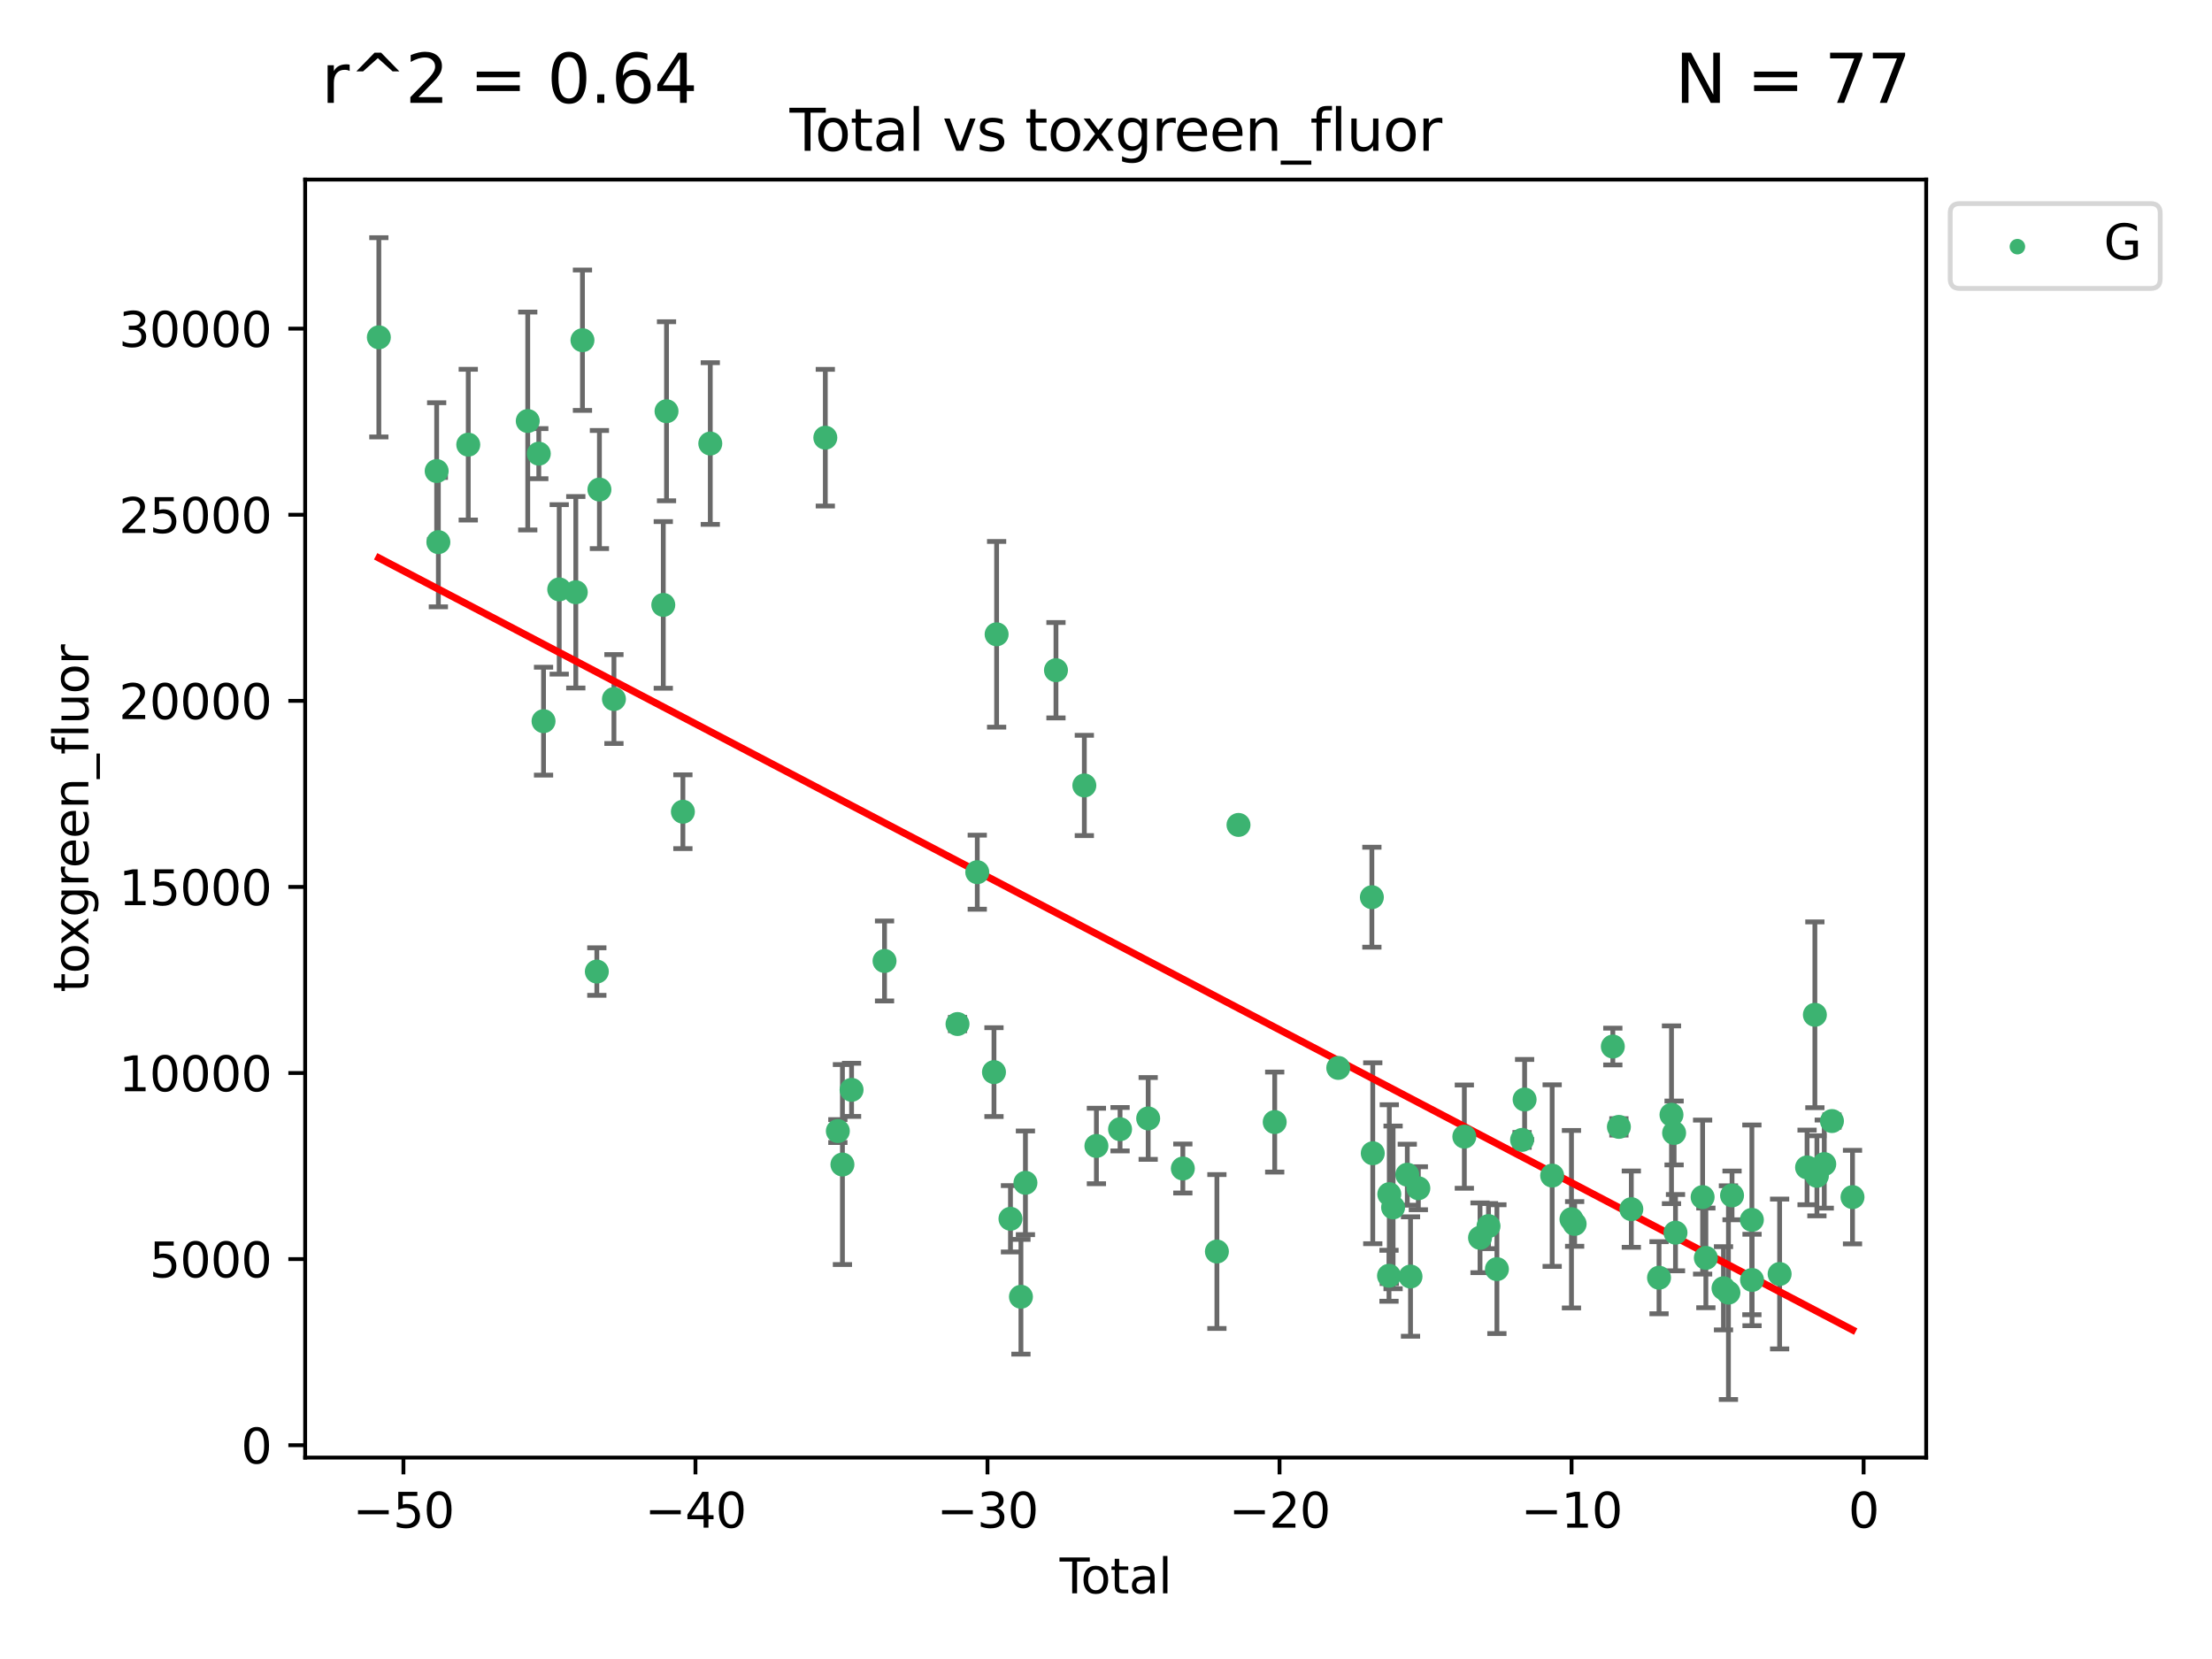 <?xml version="1.0" encoding="utf-8" standalone="no"?>
<!DOCTYPE svg PUBLIC "-//W3C//DTD SVG 1.1//EN"
  "http://www.w3.org/Graphics/SVG/1.1/DTD/svg11.dtd">
<svg xmlns:xlink="http://www.w3.org/1999/xlink" width="460.8pt" height="345.6pt" viewBox="0 0 460.8 345.6" xmlns="http://www.w3.org/2000/svg" version="1.1">
 <defs>
  <style type="text/css">*{stroke-linejoin: round; stroke-linecap: butt}</style>
 </defs>
 <g id="figure_1">
  <g id="patch_1">
   <path d="M 0 345.6 
L 460.8 345.6 
L 460.8 0 
L 0 0 
z
" style="fill: #ffffff"/>
  </g>
  <g id="axes_1">
   <g id="patch_2">
    <path d="M 63.571 303.64 
L 401.26 303.64 
L 401.26 37.411 
L 63.571 37.411 
z
" style="fill: #ffffff"/>
   </g>
   <g id="PathCollection_1">
    <defs>
     <path id="mb57dd20f17" d="M 0 1.118 
C 0.297 1.118 0.581 1 0.791 0.791 
C 1 0.581 1.118 0.297 1.118 0 
C 1.118 -0.297 1 -0.581 0.791 -0.791 
C 0.581 -1 0.297 -1.118 0 -1.118 
C -0.297 -1.118 -0.581 -1 -0.791 -0.791 
C -1 -0.581 -1.118 -0.297 -1.118 0 
C -1.118 0.297 -1 0.581 -0.791 0.791 
C -0.581 1 -0.297 1.118 0 1.118 
z
" style="stroke: #3cb371"/>
    </defs>
    <g clip-path="url(#p17b1f5b423)">
     <use xlink:href="#mb57dd20f17" x="78.921" y="70.269" style="fill: #3cb371; stroke: #3cb371"/>
     <use xlink:href="#mb57dd20f17" x="90.966" y="98.128" style="fill: #3cb371; stroke: #3cb371"/>
     <use xlink:href="#mb57dd20f17" x="91.319" y="112.936" style="fill: #3cb371; stroke: #3cb371"/>
     <use xlink:href="#mb57dd20f17" x="97.547" y="92.628" style="fill: #3cb371; stroke: #3cb371"/>
     <use xlink:href="#mb57dd20f17" x="109.94" y="87.706" style="fill: #3cb371; stroke: #3cb371"/>
     <use xlink:href="#mb57dd20f17" x="112.241" y="94.506" style="fill: #3cb371; stroke: #3cb371"/>
     <use xlink:href="#mb57dd20f17" x="113.229" y="150.232" style="fill: #3cb371; stroke: #3cb371"/>
     <use xlink:href="#mb57dd20f17" x="116.497" y="122.782" style="fill: #3cb371; stroke: #3cb371"/>
     <use xlink:href="#mb57dd20f17" x="119.949" y="123.376" style="fill: #3cb371; stroke: #3cb371"/>
     <use xlink:href="#mb57dd20f17" x="121.338" y="70.87" style="fill: #3cb371; stroke: #3cb371"/>
     <use xlink:href="#mb57dd20f17" x="124.331" y="202.393" style="fill: #3cb371; stroke: #3cb371"/>
     <use xlink:href="#mb57dd20f17" x="124.871" y="101.983" style="fill: #3cb371; stroke: #3cb371"/>
     <use xlink:href="#mb57dd20f17" x="127.896" y="145.622" style="fill: #3cb371; stroke: #3cb371"/>
     <use xlink:href="#mb57dd20f17" x="138.175" y="126.013" style="fill: #3cb371; stroke: #3cb371"/>
     <use xlink:href="#mb57dd20f17" x="138.848" y="85.668" style="fill: #3cb371; stroke: #3cb371"/>
     <use xlink:href="#mb57dd20f17" x="142.26" y="169.097" style="fill: #3cb371; stroke: #3cb371"/>
     <use xlink:href="#mb57dd20f17" x="147.966" y="92.395" style="fill: #3cb371; stroke: #3cb371"/>
     <use xlink:href="#mb57dd20f17" x="171.929" y="91.178" style="fill: #3cb371; stroke: #3cb371"/>
     <use xlink:href="#mb57dd20f17" x="174.538" y="235.62" style="fill: #3cb371; stroke: #3cb371"/>
     <use xlink:href="#mb57dd20f17" x="175.494" y="242.593" style="fill: #3cb371; stroke: #3cb371"/>
     <use xlink:href="#mb57dd20f17" x="177.398" y="227.033" style="fill: #3cb371; stroke: #3cb371"/>
     <use xlink:href="#mb57dd20f17" x="184.265" y="200.187" style="fill: #3cb371; stroke: #3cb371"/>
     <use xlink:href="#mb57dd20f17" x="199.47" y="213.325" style="fill: #3cb371; stroke: #3cb371"/>
     <use xlink:href="#mb57dd20f17" x="203.583" y="181.693" style="fill: #3cb371; stroke: #3cb371"/>
     <use xlink:href="#mb57dd20f17" x="207.064" y="223.342" style="fill: #3cb371; stroke: #3cb371"/>
     <use xlink:href="#mb57dd20f17" x="207.614" y="132.138" style="fill: #3cb371; stroke: #3cb371"/>
     <use xlink:href="#mb57dd20f17" x="210.5" y="253.895" style="fill: #3cb371; stroke: #3cb371"/>
     <use xlink:href="#mb57dd20f17" x="212.681" y="270.138" style="fill: #3cb371; stroke: #3cb371"/>
     <use xlink:href="#mb57dd20f17" x="213.616" y="246.401" style="fill: #3cb371; stroke: #3cb371"/>
     <use xlink:href="#mb57dd20f17" x="219.978" y="139.617" style="fill: #3cb371; stroke: #3cb371"/>
     <use xlink:href="#mb57dd20f17" x="225.886" y="163.625" style="fill: #3cb371; stroke: #3cb371"/>
     <use xlink:href="#mb57dd20f17" x="228.402" y="238.727" style="fill: #3cb371; stroke: #3cb371"/>
     <use xlink:href="#mb57dd20f17" x="233.33" y="235.236" style="fill: #3cb371; stroke: #3cb371"/>
     <use xlink:href="#mb57dd20f17" x="239.187" y="232.992" style="fill: #3cb371; stroke: #3cb371"/>
     <use xlink:href="#mb57dd20f17" x="246.406" y="243.423" style="fill: #3cb371; stroke: #3cb371"/>
     <use xlink:href="#mb57dd20f17" x="253.503" y="260.715" style="fill: #3cb371; stroke: #3cb371"/>
     <use xlink:href="#mb57dd20f17" x="258.003" y="171.846" style="fill: #3cb371; stroke: #3cb371"/>
     <use xlink:href="#mb57dd20f17" x="265.545" y="233.746" style="fill: #3cb371; stroke: #3cb371"/>
     <use xlink:href="#mb57dd20f17" x="278.783" y="222.465" style="fill: #3cb371; stroke: #3cb371"/>
     <use xlink:href="#mb57dd20f17" x="285.787" y="186.905" style="fill: #3cb371; stroke: #3cb371"/>
     <use xlink:href="#mb57dd20f17" x="285.974" y="240.244" style="fill: #3cb371; stroke: #3cb371"/>
     <use xlink:href="#mb57dd20f17" x="289.356" y="265.766" style="fill: #3cb371; stroke: #3cb371"/>
     <use xlink:href="#mb57dd20f17" x="289.417" y="248.765" style="fill: #3cb371; stroke: #3cb371"/>
     <use xlink:href="#mb57dd20f17" x="290.206" y="251.521" style="fill: #3cb371; stroke: #3cb371"/>
     <use xlink:href="#mb57dd20f17" x="293.164" y="244.71" style="fill: #3cb371; stroke: #3cb371"/>
     <use xlink:href="#mb57dd20f17" x="293.836" y="265.926" style="fill: #3cb371; stroke: #3cb371"/>
     <use xlink:href="#mb57dd20f17" x="295.468" y="247.533" style="fill: #3cb371; stroke: #3cb371"/>
     <use xlink:href="#mb57dd20f17" x="305.049" y="236.781" style="fill: #3cb371; stroke: #3cb371"/>
     <use xlink:href="#mb57dd20f17" x="308.317" y="257.855" style="fill: #3cb371; stroke: #3cb371"/>
     <use xlink:href="#mb57dd20f17" x="310.083" y="255.418" style="fill: #3cb371; stroke: #3cb371"/>
     <use xlink:href="#mb57dd20f17" x="311.834" y="264.386" style="fill: #3cb371; stroke: #3cb371"/>
     <use xlink:href="#mb57dd20f17" x="317.075" y="237.461" style="fill: #3cb371; stroke: #3cb371"/>
     <use xlink:href="#mb57dd20f17" x="317.605" y="229.05" style="fill: #3cb371; stroke: #3cb371"/>
     <use xlink:href="#mb57dd20f17" x="323.343" y="244.895" style="fill: #3cb371; stroke: #3cb371"/>
     <use xlink:href="#mb57dd20f17" x="327.364" y="253.983" style="fill: #3cb371; stroke: #3cb371"/>
     <use xlink:href="#mb57dd20f17" x="328.026" y="254.964" style="fill: #3cb371; stroke: #3cb371"/>
     <use xlink:href="#mb57dd20f17" x="335.981" y="218.015" style="fill: #3cb371; stroke: #3cb371"/>
     <use xlink:href="#mb57dd20f17" x="337.246" y="234.749" style="fill: #3cb371; stroke: #3cb371"/>
     <use xlink:href="#mb57dd20f17" x="339.836" y="251.89" style="fill: #3cb371; stroke: #3cb371"/>
     <use xlink:href="#mb57dd20f17" x="345.606" y="266.171" style="fill: #3cb371; stroke: #3cb371"/>
     <use xlink:href="#mb57dd20f17" x="348.201" y="232.227" style="fill: #3cb371; stroke: #3cb371"/>
     <use xlink:href="#mb57dd20f17" x="348.747" y="236.019" style="fill: #3cb371; stroke: #3cb371"/>
     <use xlink:href="#mb57dd20f17" x="349.036" y="256.785" style="fill: #3cb371; stroke: #3cb371"/>
     <use xlink:href="#mb57dd20f17" x="354.686" y="249.377" style="fill: #3cb371; stroke: #3cb371"/>
     <use xlink:href="#mb57dd20f17" x="355.362" y="262.041" style="fill: #3cb371; stroke: #3cb371"/>
     <use xlink:href="#mb57dd20f17" x="359.037" y="268.367" style="fill: #3cb371; stroke: #3cb371"/>
     <use xlink:href="#mb57dd20f17" x="360.063" y="269.278" style="fill: #3cb371; stroke: #3cb371"/>
     <use xlink:href="#mb57dd20f17" x="360.815" y="249.027" style="fill: #3cb371; stroke: #3cb371"/>
     <use xlink:href="#mb57dd20f17" x="364.948" y="254.116" style="fill: #3cb371; stroke: #3cb371"/>
     <use xlink:href="#mb57dd20f17" x="364.979" y="266.639" style="fill: #3cb371; stroke: #3cb371"/>
     <use xlink:href="#mb57dd20f17" x="370.728" y="265.396" style="fill: #3cb371; stroke: #3cb371"/>
     <use xlink:href="#mb57dd20f17" x="376.444" y="243.193" style="fill: #3cb371; stroke: #3cb371"/>
     <use xlink:href="#mb57dd20f17" x="378.073" y="211.4" style="fill: #3cb371; stroke: #3cb371"/>
     <use xlink:href="#mb57dd20f17" x="378.495" y="244.943" style="fill: #3cb371; stroke: #3cb371"/>
     <use xlink:href="#mb57dd20f17" x="380.027" y="242.5" style="fill: #3cb371; stroke: #3cb371"/>
     <use xlink:href="#mb57dd20f17" x="381.63" y="233.535" style="fill: #3cb371; stroke: #3cb371"/>
     <use xlink:href="#mb57dd20f17" x="385.911" y="249.382" style="fill: #3cb371; stroke: #3cb371"/>
    </g>
   </g>
   <g id="matplotlib.axis_1">
    <g id="xtick_1">
     <g id="line2d_1">
      <defs>
       <path id="m86abb570b5" d="M 0 0 
L 0 3.5 
" style="stroke: #000000; stroke-width: 0.8"/>
      </defs>
      <g>
       <use xlink:href="#m86abb570b5" x="84.041" y="303.64" style="stroke: #000000; stroke-width: 0.8"/>
      </g>
     </g>
     <g id="text_1">
      <!-- −50 -->
      <g transform="translate(73.488 318.238)scale(0.1 -0.1)">
       <defs>
        <path id="DejaVuSans-2212" d="M 678 2272 
L 4684 2272 
L 4684 1741 
L 678 1741 
L 678 2272 
z
" transform="scale(0.016)"/>
        <path id="DejaVuSans-35" d="M 691 4666 
L 3169 4666 
L 3169 4134 
L 1269 4134 
L 1269 2991 
Q 1406 3038 1543 3061 
Q 1681 3084 1819 3084 
Q 2600 3084 3056 2656 
Q 3513 2228 3513 1497 
Q 3513 744 3044 326 
Q 2575 -91 1722 -91 
Q 1428 -91 1123 -41 
Q 819 9 494 109 
L 494 744 
Q 775 591 1075 516 
Q 1375 441 1709 441 
Q 2250 441 2565 725 
Q 2881 1009 2881 1497 
Q 2881 1984 2565 2268 
Q 2250 2553 1709 2553 
Q 1456 2553 1204 2497 
Q 953 2441 691 2322 
L 691 4666 
z
" transform="scale(0.016)"/>
        <path id="DejaVuSans-30" d="M 2034 4250 
Q 1547 4250 1301 3770 
Q 1056 3291 1056 2328 
Q 1056 1369 1301 889 
Q 1547 409 2034 409 
Q 2525 409 2770 889 
Q 3016 1369 3016 2328 
Q 3016 3291 2770 3770 
Q 2525 4250 2034 4250 
z
M 2034 4750 
Q 2819 4750 3233 4129 
Q 3647 3509 3647 2328 
Q 3647 1150 3233 529 
Q 2819 -91 2034 -91 
Q 1250 -91 836 529 
Q 422 1150 422 2328 
Q 422 3509 836 4129 
Q 1250 4750 2034 4750 
z
" transform="scale(0.016)"/>
       </defs>
       <use xlink:href="#DejaVuSans-2212"/>
       <use xlink:href="#DejaVuSans-35" x="83.789"/>
       <use xlink:href="#DejaVuSans-30" x="147.412"/>
      </g>
     </g>
    </g>
    <g id="xtick_2">
     <g id="line2d_2">
      <g>
       <use xlink:href="#m86abb570b5" x="144.877" y="303.64" style="stroke: #000000; stroke-width: 0.8"/>
      </g>
     </g>
     <g id="text_2">
      <!-- −40 -->
      <g transform="translate(134.325 318.238)scale(0.1 -0.1)">
       <defs>
        <path id="DejaVuSans-34" d="M 2419 4116 
L 825 1625 
L 2419 1625 
L 2419 4116 
z
M 2253 4666 
L 3047 4666 
L 3047 1625 
L 3713 1625 
L 3713 1100 
L 3047 1100 
L 3047 0 
L 2419 0 
L 2419 1100 
L 313 1100 
L 313 1709 
L 2253 4666 
z
" transform="scale(0.016)"/>
       </defs>
       <use xlink:href="#DejaVuSans-2212"/>
       <use xlink:href="#DejaVuSans-34" x="83.789"/>
       <use xlink:href="#DejaVuSans-30" x="147.412"/>
      </g>
     </g>
    </g>
    <g id="xtick_3">
     <g id="line2d_3">
      <g>
       <use xlink:href="#m86abb570b5" x="205.713" y="303.64" style="stroke: #000000; stroke-width: 0.8"/>
      </g>
     </g>
     <g id="text_3">
      <!-- −30 -->
      <g transform="translate(195.161 318.238)scale(0.1 -0.1)">
       <defs>
        <path id="DejaVuSans-33" d="M 2597 2516 
Q 3050 2419 3304 2112 
Q 3559 1806 3559 1356 
Q 3559 666 3084 287 
Q 2609 -91 1734 -91 
Q 1441 -91 1130 -33 
Q 819 25 488 141 
L 488 750 
Q 750 597 1062 519 
Q 1375 441 1716 441 
Q 2309 441 2620 675 
Q 2931 909 2931 1356 
Q 2931 1769 2642 2001 
Q 2353 2234 1838 2234 
L 1294 2234 
L 1294 2753 
L 1863 2753 
Q 2328 2753 2575 2939 
Q 2822 3125 2822 3475 
Q 2822 3834 2567 4026 
Q 2313 4219 1838 4219 
Q 1578 4219 1281 4162 
Q 984 4106 628 3988 
L 628 4550 
Q 988 4650 1302 4700 
Q 1616 4750 1894 4750 
Q 2613 4750 3031 4423 
Q 3450 4097 3450 3541 
Q 3450 3153 3228 2886 
Q 3006 2619 2597 2516 
z
" transform="scale(0.016)"/>
       </defs>
       <use xlink:href="#DejaVuSans-2212"/>
       <use xlink:href="#DejaVuSans-33" x="83.789"/>
       <use xlink:href="#DejaVuSans-30" x="147.412"/>
      </g>
     </g>
    </g>
    <g id="xtick_4">
     <g id="line2d_4">
      <g>
       <use xlink:href="#m86abb570b5" x="266.549" y="303.64" style="stroke: #000000; stroke-width: 0.8"/>
      </g>
     </g>
     <g id="text_4">
      <!-- −20 -->
      <g transform="translate(255.997 318.238)scale(0.1 -0.1)">
       <defs>
        <path id="DejaVuSans-32" d="M 1228 531 
L 3431 531 
L 3431 0 
L 469 0 
L 469 531 
Q 828 903 1448 1529 
Q 2069 2156 2228 2338 
Q 2531 2678 2651 2914 
Q 2772 3150 2772 3378 
Q 2772 3750 2511 3984 
Q 2250 4219 1831 4219 
Q 1534 4219 1204 4116 
Q 875 4013 500 3803 
L 500 4441 
Q 881 4594 1212 4672 
Q 1544 4750 1819 4750 
Q 2544 4750 2975 4387 
Q 3406 4025 3406 3419 
Q 3406 3131 3298 2873 
Q 3191 2616 2906 2266 
Q 2828 2175 2409 1742 
Q 1991 1309 1228 531 
z
" transform="scale(0.016)"/>
       </defs>
       <use xlink:href="#DejaVuSans-2212"/>
       <use xlink:href="#DejaVuSans-32" x="83.789"/>
       <use xlink:href="#DejaVuSans-30" x="147.412"/>
      </g>
     </g>
    </g>
    <g id="xtick_5">
     <g id="line2d_5">
      <g>
       <use xlink:href="#m86abb570b5" x="327.385" y="303.64" style="stroke: #000000; stroke-width: 0.8"/>
      </g>
     </g>
     <g id="text_5">
      <!-- −10 -->
      <g transform="translate(316.833 318.238)scale(0.1 -0.1)">
       <defs>
        <path id="DejaVuSans-31" d="M 794 531 
L 1825 531 
L 1825 4091 
L 703 3866 
L 703 4441 
L 1819 4666 
L 2450 4666 
L 2450 531 
L 3481 531 
L 3481 0 
L 794 0 
L 794 531 
z
" transform="scale(0.016)"/>
       </defs>
       <use xlink:href="#DejaVuSans-2212"/>
       <use xlink:href="#DejaVuSans-31" x="83.789"/>
       <use xlink:href="#DejaVuSans-30" x="147.412"/>
      </g>
     </g>
    </g>
    <g id="xtick_6">
     <g id="line2d_6">
      <g>
       <use xlink:href="#m86abb570b5" x="388.221" y="303.64" style="stroke: #000000; stroke-width: 0.8"/>
      </g>
     </g>
     <g id="text_6">
      <!-- 0 -->
      <g transform="translate(385.04 318.238)scale(0.1 -0.1)">
       <use xlink:href="#DejaVuSans-30"/>
      </g>
     </g>
    </g>
    <g id="text_7">
     <!-- Total -->
     <g transform="translate(220.739 331.917)scale(0.1 -0.1)">
      <defs>
       <path id="DejaVuSans-54" d="M -19 4666 
L 3928 4666 
L 3928 4134 
L 2272 4134 
L 2272 0 
L 1638 0 
L 1638 4134 
L -19 4134 
L -19 4666 
z
" transform="scale(0.016)"/>
       <path id="DejaVuSans-6f" d="M 1959 3097 
Q 1497 3097 1228 2736 
Q 959 2375 959 1747 
Q 959 1119 1226 758 
Q 1494 397 1959 397 
Q 2419 397 2687 759 
Q 2956 1122 2956 1747 
Q 2956 2369 2687 2733 
Q 2419 3097 1959 3097 
z
M 1959 3584 
Q 2709 3584 3137 3096 
Q 3566 2609 3566 1747 
Q 3566 888 3137 398 
Q 2709 -91 1959 -91 
Q 1206 -91 779 398 
Q 353 888 353 1747 
Q 353 2609 779 3096 
Q 1206 3584 1959 3584 
z
" transform="scale(0.016)"/>
       <path id="DejaVuSans-74" d="M 1172 4494 
L 1172 3500 
L 2356 3500 
L 2356 3053 
L 1172 3053 
L 1172 1153 
Q 1172 725 1289 603 
Q 1406 481 1766 481 
L 2356 481 
L 2356 0 
L 1766 0 
Q 1100 0 847 248 
Q 594 497 594 1153 
L 594 3053 
L 172 3053 
L 172 3500 
L 594 3500 
L 594 4494 
L 1172 4494 
z
" transform="scale(0.016)"/>
       <path id="DejaVuSans-61" d="M 2194 1759 
Q 1497 1759 1228 1600 
Q 959 1441 959 1056 
Q 959 750 1161 570 
Q 1363 391 1709 391 
Q 2188 391 2477 730 
Q 2766 1069 2766 1631 
L 2766 1759 
L 2194 1759 
z
M 3341 1997 
L 3341 0 
L 2766 0 
L 2766 531 
Q 2569 213 2275 61 
Q 1981 -91 1556 -91 
Q 1019 -91 701 211 
Q 384 513 384 1019 
Q 384 1609 779 1909 
Q 1175 2209 1959 2209 
L 2766 2209 
L 2766 2266 
Q 2766 2663 2505 2880 
Q 2244 3097 1772 3097 
Q 1472 3097 1187 3025 
Q 903 2953 641 2809 
L 641 3341 
Q 956 3463 1253 3523 
Q 1550 3584 1831 3584 
Q 2591 3584 2966 3190 
Q 3341 2797 3341 1997 
z
" transform="scale(0.016)"/>
       <path id="DejaVuSans-6c" d="M 603 4863 
L 1178 4863 
L 1178 0 
L 603 0 
L 603 4863 
z
" transform="scale(0.016)"/>
      </defs>
      <use xlink:href="#DejaVuSans-54"/>
      <use xlink:href="#DejaVuSans-6f" x="44.084"/>
      <use xlink:href="#DejaVuSans-74" x="105.266"/>
      <use xlink:href="#DejaVuSans-61" x="144.475"/>
      <use xlink:href="#DejaVuSans-6c" x="205.754"/>
     </g>
    </g>
   </g>
   <g id="matplotlib.axis_2">
    <g id="ytick_1">
     <g id="line2d_7">
      <defs>
       <path id="mae9f2639cf" d="M 0 0 
L -3.5 0 
" style="stroke: #000000; stroke-width: 0.8"/>
      </defs>
      <g>
       <use xlink:href="#mae9f2639cf" x="63.571" y="301.063" style="stroke: #000000; stroke-width: 0.8"/>
      </g>
     </g>
     <g id="text_8">
      <!-- 0 -->
      <g transform="translate(50.209 304.863)scale(0.1 -0.1)">
       <use xlink:href="#DejaVuSans-30"/>
      </g>
     </g>
    </g>
    <g id="ytick_2">
     <g id="line2d_8">
      <g>
       <use xlink:href="#mae9f2639cf" x="63.571" y="262.296" style="stroke: #000000; stroke-width: 0.8"/>
      </g>
     </g>
     <g id="text_9">
      <!-- 5000 -->
      <g transform="translate(31.121 266.095)scale(0.1 -0.1)">
       <use xlink:href="#DejaVuSans-35"/>
       <use xlink:href="#DejaVuSans-30" x="63.623"/>
       <use xlink:href="#DejaVuSans-30" x="127.246"/>
       <use xlink:href="#DejaVuSans-30" x="190.869"/>
      </g>
     </g>
    </g>
    <g id="ytick_3">
     <g id="line2d_9">
      <g>
       <use xlink:href="#mae9f2639cf" x="63.571" y="223.529" style="stroke: #000000; stroke-width: 0.8"/>
      </g>
     </g>
     <g id="text_10">
      <!-- 10000 -->
      <g transform="translate(24.759 227.328)scale(0.1 -0.1)">
       <use xlink:href="#DejaVuSans-31"/>
       <use xlink:href="#DejaVuSans-30" x="63.623"/>
       <use xlink:href="#DejaVuSans-30" x="127.246"/>
       <use xlink:href="#DejaVuSans-30" x="190.869"/>
       <use xlink:href="#DejaVuSans-30" x="254.492"/>
      </g>
     </g>
    </g>
    <g id="ytick_4">
     <g id="line2d_10">
      <g>
       <use xlink:href="#mae9f2639cf" x="63.571" y="184.762" style="stroke: #000000; stroke-width: 0.8"/>
      </g>
     </g>
     <g id="text_11">
      <!-- 15000 -->
      <g transform="translate(24.759 188.561)scale(0.1 -0.1)">
       <use xlink:href="#DejaVuSans-31"/>
       <use xlink:href="#DejaVuSans-35" x="63.623"/>
       <use xlink:href="#DejaVuSans-30" x="127.246"/>
       <use xlink:href="#DejaVuSans-30" x="190.869"/>
       <use xlink:href="#DejaVuSans-30" x="254.492"/>
      </g>
     </g>
    </g>
    <g id="ytick_5">
     <g id="line2d_11">
      <g>
       <use xlink:href="#mae9f2639cf" x="63.571" y="145.995" style="stroke: #000000; stroke-width: 0.8"/>
      </g>
     </g>
     <g id="text_12">
      <!-- 20000 -->
      <g transform="translate(24.759 149.794)scale(0.1 -0.1)">
       <use xlink:href="#DejaVuSans-32"/>
       <use xlink:href="#DejaVuSans-30" x="63.623"/>
       <use xlink:href="#DejaVuSans-30" x="127.246"/>
       <use xlink:href="#DejaVuSans-30" x="190.869"/>
       <use xlink:href="#DejaVuSans-30" x="254.492"/>
      </g>
     </g>
    </g>
    <g id="ytick_6">
     <g id="line2d_12">
      <g>
       <use xlink:href="#mae9f2639cf" x="63.571" y="107.228" style="stroke: #000000; stroke-width: 0.8"/>
      </g>
     </g>
     <g id="text_13">
      <!-- 25000 -->
      <g transform="translate(24.759 111.027)scale(0.1 -0.1)">
       <use xlink:href="#DejaVuSans-32"/>
       <use xlink:href="#DejaVuSans-35" x="63.623"/>
       <use xlink:href="#DejaVuSans-30" x="127.246"/>
       <use xlink:href="#DejaVuSans-30" x="190.869"/>
       <use xlink:href="#DejaVuSans-30" x="254.492"/>
      </g>
     </g>
    </g>
    <g id="ytick_7">
     <g id="line2d_13">
      <g>
       <use xlink:href="#mae9f2639cf" x="63.571" y="68.461" style="stroke: #000000; stroke-width: 0.8"/>
      </g>
     </g>
     <g id="text_14">
      <!-- 30000 -->
      <g transform="translate(24.759 72.26)scale(0.1 -0.1)">
       <use xlink:href="#DejaVuSans-33"/>
       <use xlink:href="#DejaVuSans-30" x="63.623"/>
       <use xlink:href="#DejaVuSans-30" x="127.246"/>
       <use xlink:href="#DejaVuSans-30" x="190.869"/>
       <use xlink:href="#DejaVuSans-30" x="254.492"/>
      </g>
     </g>
    </g>
    <g id="text_15">
     <!-- toxgreen_fluor -->
     <g transform="translate(18.401 206.72)rotate(-90)scale(0.1 -0.1)">
      <defs>
       <path id="DejaVuSans-78" d="M 3513 3500 
L 2247 1797 
L 3578 0 
L 2900 0 
L 1881 1375 
L 863 0 
L 184 0 
L 1544 1831 
L 300 3500 
L 978 3500 
L 1906 2253 
L 2834 3500 
L 3513 3500 
z
" transform="scale(0.016)"/>
       <path id="DejaVuSans-67" d="M 2906 1791 
Q 2906 2416 2648 2759 
Q 2391 3103 1925 3103 
Q 1463 3103 1205 2759 
Q 947 2416 947 1791 
Q 947 1169 1205 825 
Q 1463 481 1925 481 
Q 2391 481 2648 825 
Q 2906 1169 2906 1791 
z
M 3481 434 
Q 3481 -459 3084 -895 
Q 2688 -1331 1869 -1331 
Q 1566 -1331 1297 -1286 
Q 1028 -1241 775 -1147 
L 775 -588 
Q 1028 -725 1275 -790 
Q 1522 -856 1778 -856 
Q 2344 -856 2625 -561 
Q 2906 -266 2906 331 
L 2906 616 
Q 2728 306 2450 153 
Q 2172 0 1784 0 
Q 1141 0 747 490 
Q 353 981 353 1791 
Q 353 2603 747 3093 
Q 1141 3584 1784 3584 
Q 2172 3584 2450 3431 
Q 2728 3278 2906 2969 
L 2906 3500 
L 3481 3500 
L 3481 434 
z
" transform="scale(0.016)"/>
       <path id="DejaVuSans-72" d="M 2631 2963 
Q 2534 3019 2420 3045 
Q 2306 3072 2169 3072 
Q 1681 3072 1420 2755 
Q 1159 2438 1159 1844 
L 1159 0 
L 581 0 
L 581 3500 
L 1159 3500 
L 1159 2956 
Q 1341 3275 1631 3429 
Q 1922 3584 2338 3584 
Q 2397 3584 2469 3576 
Q 2541 3569 2628 3553 
L 2631 2963 
z
" transform="scale(0.016)"/>
       <path id="DejaVuSans-65" d="M 3597 1894 
L 3597 1613 
L 953 1613 
Q 991 1019 1311 708 
Q 1631 397 2203 397 
Q 2534 397 2845 478 
Q 3156 559 3463 722 
L 3463 178 
Q 3153 47 2828 -22 
Q 2503 -91 2169 -91 
Q 1331 -91 842 396 
Q 353 884 353 1716 
Q 353 2575 817 3079 
Q 1281 3584 2069 3584 
Q 2775 3584 3186 3129 
Q 3597 2675 3597 1894 
z
M 3022 2063 
Q 3016 2534 2758 2815 
Q 2500 3097 2075 3097 
Q 1594 3097 1305 2825 
Q 1016 2553 972 2059 
L 3022 2063 
z
" transform="scale(0.016)"/>
       <path id="DejaVuSans-6e" d="M 3513 2113 
L 3513 0 
L 2938 0 
L 2938 2094 
Q 2938 2591 2744 2837 
Q 2550 3084 2163 3084 
Q 1697 3084 1428 2787 
Q 1159 2491 1159 1978 
L 1159 0 
L 581 0 
L 581 3500 
L 1159 3500 
L 1159 2956 
Q 1366 3272 1645 3428 
Q 1925 3584 2291 3584 
Q 2894 3584 3203 3211 
Q 3513 2838 3513 2113 
z
" transform="scale(0.016)"/>
       <path id="DejaVuSans-5f" d="M 3263 -1063 
L 3263 -1509 
L -63 -1509 
L -63 -1063 
L 3263 -1063 
z
" transform="scale(0.016)"/>
       <path id="DejaVuSans-66" d="M 2375 4863 
L 2375 4384 
L 1825 4384 
Q 1516 4384 1395 4259 
Q 1275 4134 1275 3809 
L 1275 3500 
L 2222 3500 
L 2222 3053 
L 1275 3053 
L 1275 0 
L 697 0 
L 697 3053 
L 147 3053 
L 147 3500 
L 697 3500 
L 697 3744 
Q 697 4328 969 4595 
Q 1241 4863 1831 4863 
L 2375 4863 
z
" transform="scale(0.016)"/>
       <path id="DejaVuSans-75" d="M 544 1381 
L 544 3500 
L 1119 3500 
L 1119 1403 
Q 1119 906 1312 657 
Q 1506 409 1894 409 
Q 2359 409 2629 706 
Q 2900 1003 2900 1516 
L 2900 3500 
L 3475 3500 
L 3475 0 
L 2900 0 
L 2900 538 
Q 2691 219 2414 64 
Q 2138 -91 1772 -91 
Q 1169 -91 856 284 
Q 544 659 544 1381 
z
M 1991 3584 
L 1991 3584 
z
" transform="scale(0.016)"/>
      </defs>
      <use xlink:href="#DejaVuSans-74"/>
      <use xlink:href="#DejaVuSans-6f" x="39.209"/>
      <use xlink:href="#DejaVuSans-78" x="97.266"/>
      <use xlink:href="#DejaVuSans-67" x="156.445"/>
      <use xlink:href="#DejaVuSans-72" x="219.922"/>
      <use xlink:href="#DejaVuSans-65" x="258.785"/>
      <use xlink:href="#DejaVuSans-65" x="320.309"/>
      <use xlink:href="#DejaVuSans-6e" x="381.832"/>
      <use xlink:href="#DejaVuSans-5f" x="445.211"/>
      <use xlink:href="#DejaVuSans-66" x="495.211"/>
      <use xlink:href="#DejaVuSans-6c" x="530.416"/>
      <use xlink:href="#DejaVuSans-75" x="558.199"/>
      <use xlink:href="#DejaVuSans-6f" x="621.578"/>
      <use xlink:href="#DejaVuSans-72" x="682.76"/>
     </g>
    </g>
   </g>
   <g id="LineCollection_1">
    <path d="M 78.921 91.025 
L 78.921 49.513 
" clip-path="url(#p17b1f5b423)" style="fill: none; stroke: #696969"/>
    <path d="M 90.966 112.365 
L 90.966 83.892 
" clip-path="url(#p17b1f5b423)" style="fill: none; stroke: #696969"/>
    <path d="M 91.319 126.411 
L 91.319 99.461 
" clip-path="url(#p17b1f5b423)" style="fill: none; stroke: #696969"/>
    <path d="M 97.547 108.33 
L 97.547 76.926 
" clip-path="url(#p17b1f5b423)" style="fill: none; stroke: #696969"/>
    <path d="M 109.94 110.4 
L 109.94 65.012 
" clip-path="url(#p17b1f5b423)" style="fill: none; stroke: #696969"/>
    <path d="M 112.241 99.727 
L 112.241 89.286 
" clip-path="url(#p17b1f5b423)" style="fill: none; stroke: #696969"/>
    <path d="M 113.229 161.47 
L 113.229 138.993 
" clip-path="url(#p17b1f5b423)" style="fill: none; stroke: #696969"/>
    <path d="M 116.497 140.43 
L 116.497 105.133 
" clip-path="url(#p17b1f5b423)" style="fill: none; stroke: #696969"/>
    <path d="M 119.949 143.318 
L 119.949 103.434 
" clip-path="url(#p17b1f5b423)" style="fill: none; stroke: #696969"/>
    <path d="M 121.338 85.493 
L 121.338 56.247 
" clip-path="url(#p17b1f5b423)" style="fill: none; stroke: #696969"/>
    <path d="M 124.331 207.343 
L 124.331 197.443 
" clip-path="url(#p17b1f5b423)" style="fill: none; stroke: #696969"/>
    <path d="M 124.871 114.287 
L 124.871 89.679 
" clip-path="url(#p17b1f5b423)" style="fill: none; stroke: #696969"/>
    <path d="M 127.896 154.886 
L 127.896 136.359 
" clip-path="url(#p17b1f5b423)" style="fill: none; stroke: #696969"/>
    <path d="M 138.175 143.369 
L 138.175 108.657 
" clip-path="url(#p17b1f5b423)" style="fill: none; stroke: #696969"/>
    <path d="M 138.848 104.315 
L 138.848 67.021 
" clip-path="url(#p17b1f5b423)" style="fill: none; stroke: #696969"/>
    <path d="M 142.26 176.781 
L 142.26 161.412 
" clip-path="url(#p17b1f5b423)" style="fill: none; stroke: #696969"/>
    <path d="M 147.966 109.235 
L 147.966 75.555 
" clip-path="url(#p17b1f5b423)" style="fill: none; stroke: #696969"/>
    <path d="M 171.929 105.412 
L 171.929 76.943 
" clip-path="url(#p17b1f5b423)" style="fill: none; stroke: #696969"/>
    <path d="M 174.538 238.008 
L 174.538 233.232 
" clip-path="url(#p17b1f5b423)" style="fill: none; stroke: #696969"/>
    <path d="M 175.494 263.421 
L 175.494 221.764 
" clip-path="url(#p17b1f5b423)" style="fill: none; stroke: #696969"/>
    <path d="M 177.398 232.567 
L 177.398 221.498 
" clip-path="url(#p17b1f5b423)" style="fill: none; stroke: #696969"/>
    <path d="M 184.265 208.517 
L 184.265 191.856 
" clip-path="url(#p17b1f5b423)" style="fill: none; stroke: #696969"/>
    <path d="M 199.47 214.709 
L 199.47 211.941 
" clip-path="url(#p17b1f5b423)" style="fill: none; stroke: #696969"/>
    <path d="M 203.583 189.406 
L 203.583 173.979 
" clip-path="url(#p17b1f5b423)" style="fill: none; stroke: #696969"/>
    <path d="M 207.064 232.595 
L 207.064 214.089 
" clip-path="url(#p17b1f5b423)" style="fill: none; stroke: #696969"/>
    <path d="M 207.614 151.477 
L 207.614 112.799 
" clip-path="url(#p17b1f5b423)" style="fill: none; stroke: #696969"/>
    <path d="M 210.5 260.807 
L 210.5 246.982 
" clip-path="url(#p17b1f5b423)" style="fill: none; stroke: #696969"/>
    <path d="M 212.681 282.089 
L 212.681 258.187 
" clip-path="url(#p17b1f5b423)" style="fill: none; stroke: #696969"/>
    <path d="M 213.616 257.202 
L 213.616 235.6 
" clip-path="url(#p17b1f5b423)" style="fill: none; stroke: #696969"/>
    <path d="M 219.978 149.556 
L 219.978 129.679 
" clip-path="url(#p17b1f5b423)" style="fill: none; stroke: #696969"/>
    <path d="M 225.886 174.07 
L 225.886 153.18 
" clip-path="url(#p17b1f5b423)" style="fill: none; stroke: #696969"/>
    <path d="M 228.402 246.587 
L 228.402 230.867 
" clip-path="url(#p17b1f5b423)" style="fill: none; stroke: #696969"/>
    <path d="M 233.33 239.761 
L 233.33 230.712 
" clip-path="url(#p17b1f5b423)" style="fill: none; stroke: #696969"/>
    <path d="M 239.187 241.515 
L 239.187 224.468 
" clip-path="url(#p17b1f5b423)" style="fill: none; stroke: #696969"/>
    <path d="M 246.406 248.525 
L 246.406 238.322 
" clip-path="url(#p17b1f5b423)" style="fill: none; stroke: #696969"/>
    <path d="M 253.503 276.745 
L 253.503 244.685 
" clip-path="url(#p17b1f5b423)" style="fill: none; stroke: #696969"/>
    <path d="M 258.003 172.568 
L 258.003 171.123 
" clip-path="url(#p17b1f5b423)" style="fill: none; stroke: #696969"/>
    <path d="M 265.545 244.161 
L 265.545 223.331 
" clip-path="url(#p17b1f5b423)" style="fill: none; stroke: #696969"/>
    <path d="M 278.783 223.261 
L 278.783 221.67 
" clip-path="url(#p17b1f5b423)" style="fill: none; stroke: #696969"/>
    <path d="M 285.787 197.317 
L 285.787 176.492 
" clip-path="url(#p17b1f5b423)" style="fill: none; stroke: #696969"/>
    <path d="M 285.974 259.089 
L 285.974 221.4 
" clip-path="url(#p17b1f5b423)" style="fill: none; stroke: #696969"/>
    <path d="M 289.356 271.074 
L 289.356 260.457 
" clip-path="url(#p17b1f5b423)" style="fill: none; stroke: #696969"/>
    <path d="M 289.417 267.39 
L 289.417 230.14 
" clip-path="url(#p17b1f5b423)" style="fill: none; stroke: #696969"/>
    <path d="M 290.206 268.47 
L 290.206 234.571 
" clip-path="url(#p17b1f5b423)" style="fill: none; stroke: #696969"/>
    <path d="M 293.164 251.058 
L 293.164 238.362 
" clip-path="url(#p17b1f5b423)" style="fill: none; stroke: #696969"/>
    <path d="M 293.836 278.363 
L 293.836 253.49 
" clip-path="url(#p17b1f5b423)" style="fill: none; stroke: #696969"/>
    <path d="M 295.468 252.011 
L 295.468 243.056 
" clip-path="url(#p17b1f5b423)" style="fill: none; stroke: #696969"/>
    <path d="M 305.049 247.535 
L 305.049 226.027 
" clip-path="url(#p17b1f5b423)" style="fill: none; stroke: #696969"/>
    <path d="M 308.317 265.119 
L 308.317 250.591 
" clip-path="url(#p17b1f5b423)" style="fill: none; stroke: #696969"/>
    <path d="M 310.083 260.115 
L 310.083 250.72 
" clip-path="url(#p17b1f5b423)" style="fill: none; stroke: #696969"/>
    <path d="M 311.834 277.803 
L 311.834 250.969 
" clip-path="url(#p17b1f5b423)" style="fill: none; stroke: #696969"/>
    <path d="M 317.075 239.015 
L 317.075 235.907 
" clip-path="url(#p17b1f5b423)" style="fill: none; stroke: #696969"/>
    <path d="M 317.605 237.398 
L 317.605 220.703 
" clip-path="url(#p17b1f5b423)" style="fill: none; stroke: #696969"/>
    <path d="M 323.343 263.811 
L 323.343 225.98 
" clip-path="url(#p17b1f5b423)" style="fill: none; stroke: #696969"/>
    <path d="M 327.364 272.471 
L 327.364 235.495 
" clip-path="url(#p17b1f5b423)" style="fill: none; stroke: #696969"/>
    <path d="M 328.026 259.619 
L 328.026 250.31 
" clip-path="url(#p17b1f5b423)" style="fill: none; stroke: #696969"/>
    <path d="M 335.981 221.845 
L 335.981 214.185 
" clip-path="url(#p17b1f5b423)" style="fill: none; stroke: #696969"/>
    <path d="M 337.246 236.465 
L 337.246 233.034 
" clip-path="url(#p17b1f5b423)" style="fill: none; stroke: #696969"/>
    <path d="M 339.836 259.836 
L 339.836 243.943 
" clip-path="url(#p17b1f5b423)" style="fill: none; stroke: #696969"/>
    <path d="M 345.606 273.68 
L 345.606 258.662 
" clip-path="url(#p17b1f5b423)" style="fill: none; stroke: #696969"/>
    <path d="M 348.201 250.743 
L 348.201 213.712 
" clip-path="url(#p17b1f5b423)" style="fill: none; stroke: #696969"/>
    <path d="M 348.747 242.668 
L 348.747 229.37 
" clip-path="url(#p17b1f5b423)" style="fill: none; stroke: #696969"/>
    <path d="M 349.036 264.731 
L 349.036 248.838 
" clip-path="url(#p17b1f5b423)" style="fill: none; stroke: #696969"/>
    <path d="M 354.686 265.415 
L 354.686 233.338 
" clip-path="url(#p17b1f5b423)" style="fill: none; stroke: #696969"/>
    <path d="M 355.362 272.416 
L 355.362 251.666 
" clip-path="url(#p17b1f5b423)" style="fill: none; stroke: #696969"/>
    <path d="M 359.037 277.035 
L 359.037 259.7 
" clip-path="url(#p17b1f5b423)" style="fill: none; stroke: #696969"/>
    <path d="M 360.063 291.539 
L 360.063 247.016 
" clip-path="url(#p17b1f5b423)" style="fill: none; stroke: #696969"/>
    <path d="M 360.815 254.104 
L 360.815 243.951 
" clip-path="url(#p17b1f5b423)" style="fill: none; stroke: #696969"/>
    <path d="M 364.948 273.874 
L 364.948 234.357 
" clip-path="url(#p17b1f5b423)" style="fill: none; stroke: #696969"/>
    <path d="M 364.979 276.163 
L 364.979 257.116 
" clip-path="url(#p17b1f5b423)" style="fill: none; stroke: #696969"/>
    <path d="M 370.728 281.002 
L 370.728 249.79 
" clip-path="url(#p17b1f5b423)" style="fill: none; stroke: #696969"/>
    <path d="M 376.444 250.97 
L 376.444 235.416 
" clip-path="url(#p17b1f5b423)" style="fill: none; stroke: #696969"/>
    <path d="M 378.073 230.749 
L 378.073 192.05 
" clip-path="url(#p17b1f5b423)" style="fill: none; stroke: #696969"/>
    <path d="M 378.495 253.286 
L 378.495 236.601 
" clip-path="url(#p17b1f5b423)" style="fill: none; stroke: #696969"/>
    <path d="M 380.027 251.677 
L 380.027 233.324 
" clip-path="url(#p17b1f5b423)" style="fill: none; stroke: #696969"/>
    <path d="M 381.63 234.821 
L 381.63 232.248 
" clip-path="url(#p17b1f5b423)" style="fill: none; stroke: #696969"/>
    <path d="M 385.911 259.126 
L 385.911 239.638 
" clip-path="url(#p17b1f5b423)" style="fill: none; stroke: #696969"/>
   </g>
   <g id="line2d_14">
    <defs>
     <path id="m64f4db6d60" d="M 2 0 
L -2 -0 
" style="stroke: #696969"/>
    </defs>
    <g clip-path="url(#p17b1f5b423)">
     <use xlink:href="#m64f4db6d60" x="78.921" y="91.025" style="fill: #696969; stroke: #696969"/>
     <use xlink:href="#m64f4db6d60" x="90.966" y="112.365" style="fill: #696969; stroke: #696969"/>
     <use xlink:href="#m64f4db6d60" x="91.319" y="126.411" style="fill: #696969; stroke: #696969"/>
     <use xlink:href="#m64f4db6d60" x="97.547" y="108.33" style="fill: #696969; stroke: #696969"/>
     <use xlink:href="#m64f4db6d60" x="109.94" y="110.4" style="fill: #696969; stroke: #696969"/>
     <use xlink:href="#m64f4db6d60" x="112.241" y="99.727" style="fill: #696969; stroke: #696969"/>
     <use xlink:href="#m64f4db6d60" x="113.229" y="161.47" style="fill: #696969; stroke: #696969"/>
     <use xlink:href="#m64f4db6d60" x="116.497" y="140.43" style="fill: #696969; stroke: #696969"/>
     <use xlink:href="#m64f4db6d60" x="119.949" y="143.318" style="fill: #696969; stroke: #696969"/>
     <use xlink:href="#m64f4db6d60" x="121.338" y="85.493" style="fill: #696969; stroke: #696969"/>
     <use xlink:href="#m64f4db6d60" x="124.331" y="207.343" style="fill: #696969; stroke: #696969"/>
     <use xlink:href="#m64f4db6d60" x="124.871" y="114.287" style="fill: #696969; stroke: #696969"/>
     <use xlink:href="#m64f4db6d60" x="127.896" y="154.886" style="fill: #696969; stroke: #696969"/>
     <use xlink:href="#m64f4db6d60" x="138.175" y="143.369" style="fill: #696969; stroke: #696969"/>
     <use xlink:href="#m64f4db6d60" x="138.848" y="104.315" style="fill: #696969; stroke: #696969"/>
     <use xlink:href="#m64f4db6d60" x="142.26" y="176.781" style="fill: #696969; stroke: #696969"/>
     <use xlink:href="#m64f4db6d60" x="147.966" y="109.235" style="fill: #696969; stroke: #696969"/>
     <use xlink:href="#m64f4db6d60" x="171.929" y="105.412" style="fill: #696969; stroke: #696969"/>
     <use xlink:href="#m64f4db6d60" x="174.538" y="238.008" style="fill: #696969; stroke: #696969"/>
     <use xlink:href="#m64f4db6d60" x="175.494" y="263.421" style="fill: #696969; stroke: #696969"/>
     <use xlink:href="#m64f4db6d60" x="177.398" y="232.567" style="fill: #696969; stroke: #696969"/>
     <use xlink:href="#m64f4db6d60" x="184.265" y="208.517" style="fill: #696969; stroke: #696969"/>
     <use xlink:href="#m64f4db6d60" x="199.47" y="214.709" style="fill: #696969; stroke: #696969"/>
     <use xlink:href="#m64f4db6d60" x="203.583" y="189.406" style="fill: #696969; stroke: #696969"/>
     <use xlink:href="#m64f4db6d60" x="207.064" y="232.595" style="fill: #696969; stroke: #696969"/>
     <use xlink:href="#m64f4db6d60" x="207.614" y="151.477" style="fill: #696969; stroke: #696969"/>
     <use xlink:href="#m64f4db6d60" x="210.5" y="260.807" style="fill: #696969; stroke: #696969"/>
     <use xlink:href="#m64f4db6d60" x="212.681" y="282.089" style="fill: #696969; stroke: #696969"/>
     <use xlink:href="#m64f4db6d60" x="213.616" y="257.202" style="fill: #696969; stroke: #696969"/>
     <use xlink:href="#m64f4db6d60" x="219.978" y="149.556" style="fill: #696969; stroke: #696969"/>
     <use xlink:href="#m64f4db6d60" x="225.886" y="174.07" style="fill: #696969; stroke: #696969"/>
     <use xlink:href="#m64f4db6d60" x="228.402" y="246.587" style="fill: #696969; stroke: #696969"/>
     <use xlink:href="#m64f4db6d60" x="233.33" y="239.761" style="fill: #696969; stroke: #696969"/>
     <use xlink:href="#m64f4db6d60" x="239.187" y="241.515" style="fill: #696969; stroke: #696969"/>
     <use xlink:href="#m64f4db6d60" x="246.406" y="248.525" style="fill: #696969; stroke: #696969"/>
     <use xlink:href="#m64f4db6d60" x="253.503" y="276.745" style="fill: #696969; stroke: #696969"/>
     <use xlink:href="#m64f4db6d60" x="258.003" y="172.568" style="fill: #696969; stroke: #696969"/>
     <use xlink:href="#m64f4db6d60" x="265.545" y="244.161" style="fill: #696969; stroke: #696969"/>
     <use xlink:href="#m64f4db6d60" x="278.783" y="223.261" style="fill: #696969; stroke: #696969"/>
     <use xlink:href="#m64f4db6d60" x="285.787" y="197.317" style="fill: #696969; stroke: #696969"/>
     <use xlink:href="#m64f4db6d60" x="285.974" y="259.089" style="fill: #696969; stroke: #696969"/>
     <use xlink:href="#m64f4db6d60" x="289.356" y="271.074" style="fill: #696969; stroke: #696969"/>
     <use xlink:href="#m64f4db6d60" x="289.417" y="267.39" style="fill: #696969; stroke: #696969"/>
     <use xlink:href="#m64f4db6d60" x="290.206" y="268.47" style="fill: #696969; stroke: #696969"/>
     <use xlink:href="#m64f4db6d60" x="293.164" y="251.058" style="fill: #696969; stroke: #696969"/>
     <use xlink:href="#m64f4db6d60" x="293.836" y="278.363" style="fill: #696969; stroke: #696969"/>
     <use xlink:href="#m64f4db6d60" x="295.468" y="252.011" style="fill: #696969; stroke: #696969"/>
     <use xlink:href="#m64f4db6d60" x="305.049" y="247.535" style="fill: #696969; stroke: #696969"/>
     <use xlink:href="#m64f4db6d60" x="308.317" y="265.119" style="fill: #696969; stroke: #696969"/>
     <use xlink:href="#m64f4db6d60" x="310.083" y="260.115" style="fill: #696969; stroke: #696969"/>
     <use xlink:href="#m64f4db6d60" x="311.834" y="277.803" style="fill: #696969; stroke: #696969"/>
     <use xlink:href="#m64f4db6d60" x="317.075" y="239.015" style="fill: #696969; stroke: #696969"/>
     <use xlink:href="#m64f4db6d60" x="317.605" y="237.398" style="fill: #696969; stroke: #696969"/>
     <use xlink:href="#m64f4db6d60" x="323.343" y="263.811" style="fill: #696969; stroke: #696969"/>
     <use xlink:href="#m64f4db6d60" x="327.364" y="272.471" style="fill: #696969; stroke: #696969"/>
     <use xlink:href="#m64f4db6d60" x="328.026" y="259.619" style="fill: #696969; stroke: #696969"/>
     <use xlink:href="#m64f4db6d60" x="335.981" y="221.845" style="fill: #696969; stroke: #696969"/>
     <use xlink:href="#m64f4db6d60" x="337.246" y="236.465" style="fill: #696969; stroke: #696969"/>
     <use xlink:href="#m64f4db6d60" x="339.836" y="259.836" style="fill: #696969; stroke: #696969"/>
     <use xlink:href="#m64f4db6d60" x="345.606" y="273.68" style="fill: #696969; stroke: #696969"/>
     <use xlink:href="#m64f4db6d60" x="348.201" y="250.743" style="fill: #696969; stroke: #696969"/>
     <use xlink:href="#m64f4db6d60" x="348.747" y="242.668" style="fill: #696969; stroke: #696969"/>
     <use xlink:href="#m64f4db6d60" x="349.036" y="264.731" style="fill: #696969; stroke: #696969"/>
     <use xlink:href="#m64f4db6d60" x="354.686" y="265.415" style="fill: #696969; stroke: #696969"/>
     <use xlink:href="#m64f4db6d60" x="355.362" y="272.416" style="fill: #696969; stroke: #696969"/>
     <use xlink:href="#m64f4db6d60" x="359.037" y="277.035" style="fill: #696969; stroke: #696969"/>
     <use xlink:href="#m64f4db6d60" x="360.063" y="291.539" style="fill: #696969; stroke: #696969"/>
     <use xlink:href="#m64f4db6d60" x="360.815" y="254.104" style="fill: #696969; stroke: #696969"/>
     <use xlink:href="#m64f4db6d60" x="364.948" y="273.874" style="fill: #696969; stroke: #696969"/>
     <use xlink:href="#m64f4db6d60" x="364.979" y="276.163" style="fill: #696969; stroke: #696969"/>
     <use xlink:href="#m64f4db6d60" x="370.728" y="281.002" style="fill: #696969; stroke: #696969"/>
     <use xlink:href="#m64f4db6d60" x="376.444" y="250.97" style="fill: #696969; stroke: #696969"/>
     <use xlink:href="#m64f4db6d60" x="378.073" y="230.749" style="fill: #696969; stroke: #696969"/>
     <use xlink:href="#m64f4db6d60" x="378.495" y="253.286" style="fill: #696969; stroke: #696969"/>
     <use xlink:href="#m64f4db6d60" x="380.027" y="251.677" style="fill: #696969; stroke: #696969"/>
     <use xlink:href="#m64f4db6d60" x="381.63" y="234.821" style="fill: #696969; stroke: #696969"/>
     <use xlink:href="#m64f4db6d60" x="385.911" y="259.126" style="fill: #696969; stroke: #696969"/>
    </g>
   </g>
   <g id="line2d_15">
    <g clip-path="url(#p17b1f5b423)">
     <use xlink:href="#m64f4db6d60" x="78.921" y="49.513" style="fill: #696969; stroke: #696969"/>
     <use xlink:href="#m64f4db6d60" x="90.966" y="83.892" style="fill: #696969; stroke: #696969"/>
     <use xlink:href="#m64f4db6d60" x="91.319" y="99.461" style="fill: #696969; stroke: #696969"/>
     <use xlink:href="#m64f4db6d60" x="97.547" y="76.926" style="fill: #696969; stroke: #696969"/>
     <use xlink:href="#m64f4db6d60" x="109.94" y="65.012" style="fill: #696969; stroke: #696969"/>
     <use xlink:href="#m64f4db6d60" x="112.241" y="89.286" style="fill: #696969; stroke: #696969"/>
     <use xlink:href="#m64f4db6d60" x="113.229" y="138.993" style="fill: #696969; stroke: #696969"/>
     <use xlink:href="#m64f4db6d60" x="116.497" y="105.133" style="fill: #696969; stroke: #696969"/>
     <use xlink:href="#m64f4db6d60" x="119.949" y="103.434" style="fill: #696969; stroke: #696969"/>
     <use xlink:href="#m64f4db6d60" x="121.338" y="56.247" style="fill: #696969; stroke: #696969"/>
     <use xlink:href="#m64f4db6d60" x="124.331" y="197.443" style="fill: #696969; stroke: #696969"/>
     <use xlink:href="#m64f4db6d60" x="124.871" y="89.679" style="fill: #696969; stroke: #696969"/>
     <use xlink:href="#m64f4db6d60" x="127.896" y="136.359" style="fill: #696969; stroke: #696969"/>
     <use xlink:href="#m64f4db6d60" x="138.175" y="108.657" style="fill: #696969; stroke: #696969"/>
     <use xlink:href="#m64f4db6d60" x="138.848" y="67.021" style="fill: #696969; stroke: #696969"/>
     <use xlink:href="#m64f4db6d60" x="142.26" y="161.412" style="fill: #696969; stroke: #696969"/>
     <use xlink:href="#m64f4db6d60" x="147.966" y="75.555" style="fill: #696969; stroke: #696969"/>
     <use xlink:href="#m64f4db6d60" x="171.929" y="76.943" style="fill: #696969; stroke: #696969"/>
     <use xlink:href="#m64f4db6d60" x="174.538" y="233.232" style="fill: #696969; stroke: #696969"/>
     <use xlink:href="#m64f4db6d60" x="175.494" y="221.764" style="fill: #696969; stroke: #696969"/>
     <use xlink:href="#m64f4db6d60" x="177.398" y="221.498" style="fill: #696969; stroke: #696969"/>
     <use xlink:href="#m64f4db6d60" x="184.265" y="191.856" style="fill: #696969; stroke: #696969"/>
     <use xlink:href="#m64f4db6d60" x="199.47" y="211.941" style="fill: #696969; stroke: #696969"/>
     <use xlink:href="#m64f4db6d60" x="203.583" y="173.979" style="fill: #696969; stroke: #696969"/>
     <use xlink:href="#m64f4db6d60" x="207.064" y="214.089" style="fill: #696969; stroke: #696969"/>
     <use xlink:href="#m64f4db6d60" x="207.614" y="112.799" style="fill: #696969; stroke: #696969"/>
     <use xlink:href="#m64f4db6d60" x="210.5" y="246.982" style="fill: #696969; stroke: #696969"/>
     <use xlink:href="#m64f4db6d60" x="212.681" y="258.187" style="fill: #696969; stroke: #696969"/>
     <use xlink:href="#m64f4db6d60" x="213.616" y="235.6" style="fill: #696969; stroke: #696969"/>
     <use xlink:href="#m64f4db6d60" x="219.978" y="129.679" style="fill: #696969; stroke: #696969"/>
     <use xlink:href="#m64f4db6d60" x="225.886" y="153.18" style="fill: #696969; stroke: #696969"/>
     <use xlink:href="#m64f4db6d60" x="228.402" y="230.867" style="fill: #696969; stroke: #696969"/>
     <use xlink:href="#m64f4db6d60" x="233.33" y="230.712" style="fill: #696969; stroke: #696969"/>
     <use xlink:href="#m64f4db6d60" x="239.187" y="224.468" style="fill: #696969; stroke: #696969"/>
     <use xlink:href="#m64f4db6d60" x="246.406" y="238.322" style="fill: #696969; stroke: #696969"/>
     <use xlink:href="#m64f4db6d60" x="253.503" y="244.685" style="fill: #696969; stroke: #696969"/>
     <use xlink:href="#m64f4db6d60" x="258.003" y="171.123" style="fill: #696969; stroke: #696969"/>
     <use xlink:href="#m64f4db6d60" x="265.545" y="223.331" style="fill: #696969; stroke: #696969"/>
     <use xlink:href="#m64f4db6d60" x="278.783" y="221.67" style="fill: #696969; stroke: #696969"/>
     <use xlink:href="#m64f4db6d60" x="285.787" y="176.492" style="fill: #696969; stroke: #696969"/>
     <use xlink:href="#m64f4db6d60" x="285.974" y="221.4" style="fill: #696969; stroke: #696969"/>
     <use xlink:href="#m64f4db6d60" x="289.356" y="260.457" style="fill: #696969; stroke: #696969"/>
     <use xlink:href="#m64f4db6d60" x="289.417" y="230.14" style="fill: #696969; stroke: #696969"/>
     <use xlink:href="#m64f4db6d60" x="290.206" y="234.571" style="fill: #696969; stroke: #696969"/>
     <use xlink:href="#m64f4db6d60" x="293.164" y="238.362" style="fill: #696969; stroke: #696969"/>
     <use xlink:href="#m64f4db6d60" x="293.836" y="253.49" style="fill: #696969; stroke: #696969"/>
     <use xlink:href="#m64f4db6d60" x="295.468" y="243.056" style="fill: #696969; stroke: #696969"/>
     <use xlink:href="#m64f4db6d60" x="305.049" y="226.027" style="fill: #696969; stroke: #696969"/>
     <use xlink:href="#m64f4db6d60" x="308.317" y="250.591" style="fill: #696969; stroke: #696969"/>
     <use xlink:href="#m64f4db6d60" x="310.083" y="250.72" style="fill: #696969; stroke: #696969"/>
     <use xlink:href="#m64f4db6d60" x="311.834" y="250.969" style="fill: #696969; stroke: #696969"/>
     <use xlink:href="#m64f4db6d60" x="317.075" y="235.907" style="fill: #696969; stroke: #696969"/>
     <use xlink:href="#m64f4db6d60" x="317.605" y="220.703" style="fill: #696969; stroke: #696969"/>
     <use xlink:href="#m64f4db6d60" x="323.343" y="225.98" style="fill: #696969; stroke: #696969"/>
     <use xlink:href="#m64f4db6d60" x="327.364" y="235.495" style="fill: #696969; stroke: #696969"/>
     <use xlink:href="#m64f4db6d60" x="328.026" y="250.31" style="fill: #696969; stroke: #696969"/>
     <use xlink:href="#m64f4db6d60" x="335.981" y="214.185" style="fill: #696969; stroke: #696969"/>
     <use xlink:href="#m64f4db6d60" x="337.246" y="233.034" style="fill: #696969; stroke: #696969"/>
     <use xlink:href="#m64f4db6d60" x="339.836" y="243.943" style="fill: #696969; stroke: #696969"/>
     <use xlink:href="#m64f4db6d60" x="345.606" y="258.662" style="fill: #696969; stroke: #696969"/>
     <use xlink:href="#m64f4db6d60" x="348.201" y="213.712" style="fill: #696969; stroke: #696969"/>
     <use xlink:href="#m64f4db6d60" x="348.747" y="229.37" style="fill: #696969; stroke: #696969"/>
     <use xlink:href="#m64f4db6d60" x="349.036" y="248.838" style="fill: #696969; stroke: #696969"/>
     <use xlink:href="#m64f4db6d60" x="354.686" y="233.338" style="fill: #696969; stroke: #696969"/>
     <use xlink:href="#m64f4db6d60" x="355.362" y="251.666" style="fill: #696969; stroke: #696969"/>
     <use xlink:href="#m64f4db6d60" x="359.037" y="259.7" style="fill: #696969; stroke: #696969"/>
     <use xlink:href="#m64f4db6d60" x="360.063" y="247.016" style="fill: #696969; stroke: #696969"/>
     <use xlink:href="#m64f4db6d60" x="360.815" y="243.951" style="fill: #696969; stroke: #696969"/>
     <use xlink:href="#m64f4db6d60" x="364.948" y="234.357" style="fill: #696969; stroke: #696969"/>
     <use xlink:href="#m64f4db6d60" x="364.979" y="257.116" style="fill: #696969; stroke: #696969"/>
     <use xlink:href="#m64f4db6d60" x="370.728" y="249.79" style="fill: #696969; stroke: #696969"/>
     <use xlink:href="#m64f4db6d60" x="376.444" y="235.416" style="fill: #696969; stroke: #696969"/>
     <use xlink:href="#m64f4db6d60" x="378.073" y="192.05" style="fill: #696969; stroke: #696969"/>
     <use xlink:href="#m64f4db6d60" x="378.495" y="236.601" style="fill: #696969; stroke: #696969"/>
     <use xlink:href="#m64f4db6d60" x="380.027" y="233.324" style="fill: #696969; stroke: #696969"/>
     <use xlink:href="#m64f4db6d60" x="381.63" y="232.248" style="fill: #696969; stroke: #696969"/>
     <use xlink:href="#m64f4db6d60" x="385.911" y="239.638" style="fill: #696969; stroke: #696969"/>
    </g>
   </g>
   <g id="line2d_16">
    <path d="M 78.921 116.231 
L 90.966 122.541 
L 91.319 122.726 
L 97.547 125.988 
L 109.94 132.48 
L 112.241 133.686 
L 113.229 134.203 
L 116.497 135.915 
L 119.949 137.724 
L 121.338 138.451 
L 124.331 140.019 
L 124.871 140.302 
L 127.896 141.886 
L 138.175 147.271 
L 138.848 147.624 
L 142.26 149.411 
L 147.966 152.4 
L 171.929 164.953 
L 174.538 166.319 
L 175.494 166.82 
L 177.398 167.818 
L 184.265 171.415 
L 199.47 179.38 
L 203.583 181.534 
L 207.064 183.358 
L 207.614 183.646 
L 210.5 185.158 
L 212.681 186.301 
L 213.616 186.79 
L 219.978 190.123 
L 225.886 193.218 
L 228.402 194.536 
L 233.33 197.117 
L 239.187 200.185 
L 246.406 203.967 
L 253.503 207.685 
L 258.003 210.042 
L 265.545 213.993 
L 278.783 220.927 
L 285.787 224.596 
L 285.974 224.695 
L 289.356 226.466 
L 289.417 226.498 
L 290.206 226.911 
L 293.164 228.461 
L 293.836 228.813 
L 295.468 229.668 
L 305.049 234.687 
L 308.317 236.399 
L 310.083 237.324 
L 311.834 238.241 
L 317.075 240.987 
L 317.605 241.264 
L 323.343 244.27 
L 327.364 246.376 
L 328.026 246.723 
L 335.981 250.89 
L 337.246 251.553 
L 339.836 252.91 
L 345.606 255.932 
L 348.201 257.292 
L 348.747 257.578 
L 349.036 257.729 
L 354.686 260.689 
L 355.362 261.043 
L 359.037 262.968 
L 360.063 263.505 
L 360.815 263.9 
L 364.948 266.064 
L 364.979 266.081 
L 370.728 269.092 
L 376.444 272.087 
L 378.073 272.94 
L 378.495 273.161 
L 380.027 273.963 
L 381.63 274.803 
L 385.911 277.046 
" clip-path="url(#p17b1f5b423)" style="fill: none; stroke: #ff0000; stroke-width: 1.5; stroke-linecap: square"/>
   </g>
   <g id="line2d_17">
    <defs>
     <path id="m2f52cbd16d" d="M 0 2 
C 0.53 2 1.039 1.789 1.414 1.414 
C 1.789 1.039 2 0.53 2 0 
C 2 -0.53 1.789 -1.039 1.414 -1.414 
C 1.039 -1.789 0.53 -2 0 -2 
C -0.53 -2 -1.039 -1.789 -1.414 -1.414 
C -1.789 -1.039 -2 -0.53 -2 0 
C -2 0.53 -1.789 1.039 -1.414 1.414 
C -1.039 1.789 -0.53 2 0 2 
z
" style="stroke: #3cb371"/>
    </defs>
    <g clip-path="url(#p17b1f5b423)">
     <use xlink:href="#m2f52cbd16d" x="78.921" y="70.269" style="fill: #3cb371; stroke: #3cb371"/>
     <use xlink:href="#m2f52cbd16d" x="90.966" y="98.128" style="fill: #3cb371; stroke: #3cb371"/>
     <use xlink:href="#m2f52cbd16d" x="91.319" y="112.936" style="fill: #3cb371; stroke: #3cb371"/>
     <use xlink:href="#m2f52cbd16d" x="97.547" y="92.628" style="fill: #3cb371; stroke: #3cb371"/>
     <use xlink:href="#m2f52cbd16d" x="109.94" y="87.706" style="fill: #3cb371; stroke: #3cb371"/>
     <use xlink:href="#m2f52cbd16d" x="112.241" y="94.506" style="fill: #3cb371; stroke: #3cb371"/>
     <use xlink:href="#m2f52cbd16d" x="113.229" y="150.232" style="fill: #3cb371; stroke: #3cb371"/>
     <use xlink:href="#m2f52cbd16d" x="116.497" y="122.782" style="fill: #3cb371; stroke: #3cb371"/>
     <use xlink:href="#m2f52cbd16d" x="119.949" y="123.376" style="fill: #3cb371; stroke: #3cb371"/>
     <use xlink:href="#m2f52cbd16d" x="121.338" y="70.87" style="fill: #3cb371; stroke: #3cb371"/>
     <use xlink:href="#m2f52cbd16d" x="124.331" y="202.393" style="fill: #3cb371; stroke: #3cb371"/>
     <use xlink:href="#m2f52cbd16d" x="124.871" y="101.983" style="fill: #3cb371; stroke: #3cb371"/>
     <use xlink:href="#m2f52cbd16d" x="127.896" y="145.622" style="fill: #3cb371; stroke: #3cb371"/>
     <use xlink:href="#m2f52cbd16d" x="138.175" y="126.013" style="fill: #3cb371; stroke: #3cb371"/>
     <use xlink:href="#m2f52cbd16d" x="138.848" y="85.668" style="fill: #3cb371; stroke: #3cb371"/>
     <use xlink:href="#m2f52cbd16d" x="142.26" y="169.097" style="fill: #3cb371; stroke: #3cb371"/>
     <use xlink:href="#m2f52cbd16d" x="147.966" y="92.395" style="fill: #3cb371; stroke: #3cb371"/>
     <use xlink:href="#m2f52cbd16d" x="171.929" y="91.178" style="fill: #3cb371; stroke: #3cb371"/>
     <use xlink:href="#m2f52cbd16d" x="174.538" y="235.62" style="fill: #3cb371; stroke: #3cb371"/>
     <use xlink:href="#m2f52cbd16d" x="175.494" y="242.593" style="fill: #3cb371; stroke: #3cb371"/>
     <use xlink:href="#m2f52cbd16d" x="177.398" y="227.033" style="fill: #3cb371; stroke: #3cb371"/>
     <use xlink:href="#m2f52cbd16d" x="184.265" y="200.187" style="fill: #3cb371; stroke: #3cb371"/>
     <use xlink:href="#m2f52cbd16d" x="199.47" y="213.325" style="fill: #3cb371; stroke: #3cb371"/>
     <use xlink:href="#m2f52cbd16d" x="203.583" y="181.693" style="fill: #3cb371; stroke: #3cb371"/>
     <use xlink:href="#m2f52cbd16d" x="207.064" y="223.342" style="fill: #3cb371; stroke: #3cb371"/>
     <use xlink:href="#m2f52cbd16d" x="207.614" y="132.138" style="fill: #3cb371; stroke: #3cb371"/>
     <use xlink:href="#m2f52cbd16d" x="210.5" y="253.895" style="fill: #3cb371; stroke: #3cb371"/>
     <use xlink:href="#m2f52cbd16d" x="212.681" y="270.138" style="fill: #3cb371; stroke: #3cb371"/>
     <use xlink:href="#m2f52cbd16d" x="213.616" y="246.401" style="fill: #3cb371; stroke: #3cb371"/>
     <use xlink:href="#m2f52cbd16d" x="219.978" y="139.617" style="fill: #3cb371; stroke: #3cb371"/>
     <use xlink:href="#m2f52cbd16d" x="225.886" y="163.625" style="fill: #3cb371; stroke: #3cb371"/>
     <use xlink:href="#m2f52cbd16d" x="228.402" y="238.727" style="fill: #3cb371; stroke: #3cb371"/>
     <use xlink:href="#m2f52cbd16d" x="233.33" y="235.236" style="fill: #3cb371; stroke: #3cb371"/>
     <use xlink:href="#m2f52cbd16d" x="239.187" y="232.992" style="fill: #3cb371; stroke: #3cb371"/>
     <use xlink:href="#m2f52cbd16d" x="246.406" y="243.423" style="fill: #3cb371; stroke: #3cb371"/>
     <use xlink:href="#m2f52cbd16d" x="253.503" y="260.715" style="fill: #3cb371; stroke: #3cb371"/>
     <use xlink:href="#m2f52cbd16d" x="258.003" y="171.846" style="fill: #3cb371; stroke: #3cb371"/>
     <use xlink:href="#m2f52cbd16d" x="265.545" y="233.746" style="fill: #3cb371; stroke: #3cb371"/>
     <use xlink:href="#m2f52cbd16d" x="278.783" y="222.465" style="fill: #3cb371; stroke: #3cb371"/>
     <use xlink:href="#m2f52cbd16d" x="285.787" y="186.905" style="fill: #3cb371; stroke: #3cb371"/>
     <use xlink:href="#m2f52cbd16d" x="285.974" y="240.244" style="fill: #3cb371; stroke: #3cb371"/>
     <use xlink:href="#m2f52cbd16d" x="289.356" y="265.766" style="fill: #3cb371; stroke: #3cb371"/>
     <use xlink:href="#m2f52cbd16d" x="289.417" y="248.765" style="fill: #3cb371; stroke: #3cb371"/>
     <use xlink:href="#m2f52cbd16d" x="290.206" y="251.521" style="fill: #3cb371; stroke: #3cb371"/>
     <use xlink:href="#m2f52cbd16d" x="293.164" y="244.71" style="fill: #3cb371; stroke: #3cb371"/>
     <use xlink:href="#m2f52cbd16d" x="293.836" y="265.926" style="fill: #3cb371; stroke: #3cb371"/>
     <use xlink:href="#m2f52cbd16d" x="295.468" y="247.533" style="fill: #3cb371; stroke: #3cb371"/>
     <use xlink:href="#m2f52cbd16d" x="305.049" y="236.781" style="fill: #3cb371; stroke: #3cb371"/>
     <use xlink:href="#m2f52cbd16d" x="308.317" y="257.855" style="fill: #3cb371; stroke: #3cb371"/>
     <use xlink:href="#m2f52cbd16d" x="310.083" y="255.418" style="fill: #3cb371; stroke: #3cb371"/>
     <use xlink:href="#m2f52cbd16d" x="311.834" y="264.386" style="fill: #3cb371; stroke: #3cb371"/>
     <use xlink:href="#m2f52cbd16d" x="317.075" y="237.461" style="fill: #3cb371; stroke: #3cb371"/>
     <use xlink:href="#m2f52cbd16d" x="317.605" y="229.05" style="fill: #3cb371; stroke: #3cb371"/>
     <use xlink:href="#m2f52cbd16d" x="323.343" y="244.895" style="fill: #3cb371; stroke: #3cb371"/>
     <use xlink:href="#m2f52cbd16d" x="327.364" y="253.983" style="fill: #3cb371; stroke: #3cb371"/>
     <use xlink:href="#m2f52cbd16d" x="328.026" y="254.964" style="fill: #3cb371; stroke: #3cb371"/>
     <use xlink:href="#m2f52cbd16d" x="335.981" y="218.015" style="fill: #3cb371; stroke: #3cb371"/>
     <use xlink:href="#m2f52cbd16d" x="337.246" y="234.749" style="fill: #3cb371; stroke: #3cb371"/>
     <use xlink:href="#m2f52cbd16d" x="339.836" y="251.89" style="fill: #3cb371; stroke: #3cb371"/>
     <use xlink:href="#m2f52cbd16d" x="345.606" y="266.171" style="fill: #3cb371; stroke: #3cb371"/>
     <use xlink:href="#m2f52cbd16d" x="348.201" y="232.227" style="fill: #3cb371; stroke: #3cb371"/>
     <use xlink:href="#m2f52cbd16d" x="348.747" y="236.019" style="fill: #3cb371; stroke: #3cb371"/>
     <use xlink:href="#m2f52cbd16d" x="349.036" y="256.785" style="fill: #3cb371; stroke: #3cb371"/>
     <use xlink:href="#m2f52cbd16d" x="354.686" y="249.377" style="fill: #3cb371; stroke: #3cb371"/>
     <use xlink:href="#m2f52cbd16d" x="355.362" y="262.041" style="fill: #3cb371; stroke: #3cb371"/>
     <use xlink:href="#m2f52cbd16d" x="359.037" y="268.367" style="fill: #3cb371; stroke: #3cb371"/>
     <use xlink:href="#m2f52cbd16d" x="360.063" y="269.278" style="fill: #3cb371; stroke: #3cb371"/>
     <use xlink:href="#m2f52cbd16d" x="360.815" y="249.027" style="fill: #3cb371; stroke: #3cb371"/>
     <use xlink:href="#m2f52cbd16d" x="364.948" y="254.116" style="fill: #3cb371; stroke: #3cb371"/>
     <use xlink:href="#m2f52cbd16d" x="364.979" y="266.639" style="fill: #3cb371; stroke: #3cb371"/>
     <use xlink:href="#m2f52cbd16d" x="370.728" y="265.396" style="fill: #3cb371; stroke: #3cb371"/>
     <use xlink:href="#m2f52cbd16d" x="376.444" y="243.193" style="fill: #3cb371; stroke: #3cb371"/>
     <use xlink:href="#m2f52cbd16d" x="378.073" y="211.4" style="fill: #3cb371; stroke: #3cb371"/>
     <use xlink:href="#m2f52cbd16d" x="378.495" y="244.943" style="fill: #3cb371; stroke: #3cb371"/>
     <use xlink:href="#m2f52cbd16d" x="380.027" y="242.5" style="fill: #3cb371; stroke: #3cb371"/>
     <use xlink:href="#m2f52cbd16d" x="381.63" y="233.535" style="fill: #3cb371; stroke: #3cb371"/>
     <use xlink:href="#m2f52cbd16d" x="385.911" y="249.382" style="fill: #3cb371; stroke: #3cb371"/>
    </g>
   </g>
   <g id="patch_3">
    <path d="M 63.571 303.64 
L 63.571 37.411 
" style="fill: none; stroke: #000000; stroke-width: 0.8; stroke-linejoin: miter; stroke-linecap: square"/>
   </g>
   <g id="patch_4">
    <path d="M 401.26 303.64 
L 401.26 37.411 
" style="fill: none; stroke: #000000; stroke-width: 0.8; stroke-linejoin: miter; stroke-linecap: square"/>
   </g>
   <g id="patch_5">
    <path d="M 63.571 303.64 
L 401.26 303.64 
" style="fill: none; stroke: #000000; stroke-width: 0.8; stroke-linejoin: miter; stroke-linecap: square"/>
   </g>
   <g id="patch_6">
    <path d="M 63.571 37.411 
L 401.26 37.411 
" style="fill: none; stroke: #000000; stroke-width: 0.8; stroke-linejoin: miter; stroke-linecap: square"/>
   </g>
   <g id="text_16">
    <!-- N = 77 -->
    <g transform="translate(348.964 21.426)scale(0.14 -0.14)">
     <defs>
      <path id="DejaVuSans-4e" d="M 628 4666 
L 1478 4666 
L 3547 763 
L 3547 4666 
L 4159 4666 
L 4159 0 
L 3309 0 
L 1241 3903 
L 1241 0 
L 628 0 
L 628 4666 
z
" transform="scale(0.016)"/>
      <path id="DejaVuSans-20" transform="scale(0.016)"/>
      <path id="DejaVuSans-3d" d="M 678 2906 
L 4684 2906 
L 4684 2381 
L 678 2381 
L 678 2906 
z
M 678 1631 
L 4684 1631 
L 4684 1100 
L 678 1100 
L 678 1631 
z
" transform="scale(0.016)"/>
      <path id="DejaVuSans-37" d="M 525 4666 
L 3525 4666 
L 3525 4397 
L 1831 0 
L 1172 0 
L 2766 4134 
L 525 4134 
L 525 4666 
z
" transform="scale(0.016)"/>
     </defs>
     <use xlink:href="#DejaVuSans-4e"/>
     <use xlink:href="#DejaVuSans-20" x="74.805"/>
     <use xlink:href="#DejaVuSans-3d" x="106.592"/>
     <use xlink:href="#DejaVuSans-20" x="190.381"/>
     <use xlink:href="#DejaVuSans-37" x="222.168"/>
     <use xlink:href="#DejaVuSans-37" x="285.791"/>
    </g>
   </g>
   <g id="text_17">
    <!-- r^2 = 0.64 -->
    <g transform="translate(66.948 21.426)scale(0.14 -0.14)">
     <defs>
      <path id="DejaVuSans-5e" d="M 2988 4666 
L 4684 2925 
L 4056 2925 
L 2681 4159 
L 1306 2925 
L 678 2925 
L 2375 4666 
L 2988 4666 
z
" transform="scale(0.016)"/>
      <path id="DejaVuSans-2e" d="M 684 794 
L 1344 794 
L 1344 0 
L 684 0 
L 684 794 
z
" transform="scale(0.016)"/>
      <path id="DejaVuSans-36" d="M 2113 2584 
Q 1688 2584 1439 2293 
Q 1191 2003 1191 1497 
Q 1191 994 1439 701 
Q 1688 409 2113 409 
Q 2538 409 2786 701 
Q 3034 994 3034 1497 
Q 3034 2003 2786 2293 
Q 2538 2584 2113 2584 
z
M 3366 4563 
L 3366 3988 
Q 3128 4100 2886 4159 
Q 2644 4219 2406 4219 
Q 1781 4219 1451 3797 
Q 1122 3375 1075 2522 
Q 1259 2794 1537 2939 
Q 1816 3084 2150 3084 
Q 2853 3084 3261 2657 
Q 3669 2231 3669 1497 
Q 3669 778 3244 343 
Q 2819 -91 2113 -91 
Q 1303 -91 875 529 
Q 447 1150 447 2328 
Q 447 3434 972 4092 
Q 1497 4750 2381 4750 
Q 2619 4750 2861 4703 
Q 3103 4656 3366 4563 
z
" transform="scale(0.016)"/>
     </defs>
     <use xlink:href="#DejaVuSans-72"/>
     <use xlink:href="#DejaVuSans-5e" x="41.113"/>
     <use xlink:href="#DejaVuSans-32" x="124.902"/>
     <use xlink:href="#DejaVuSans-20" x="188.525"/>
     <use xlink:href="#DejaVuSans-3d" x="220.312"/>
     <use xlink:href="#DejaVuSans-20" x="304.102"/>
     <use xlink:href="#DejaVuSans-30" x="335.889"/>
     <use xlink:href="#DejaVuSans-2e" x="399.512"/>
     <use xlink:href="#DejaVuSans-36" x="431.299"/>
     <use xlink:href="#DejaVuSans-34" x="494.922"/>
    </g>
   </g>
   <g id="text_18">
    <!-- Total vs toxgreen_fluor -->
    <g transform="translate(164.48 31.411)scale(0.12 -0.12)">
     <defs>
      <path id="DejaVuSans-76" d="M 191 3500 
L 800 3500 
L 1894 563 
L 2988 3500 
L 3597 3500 
L 2284 0 
L 1503 0 
L 191 3500 
z
" transform="scale(0.016)"/>
      <path id="DejaVuSans-73" d="M 2834 3397 
L 2834 2853 
Q 2591 2978 2328 3040 
Q 2066 3103 1784 3103 
Q 1356 3103 1142 2972 
Q 928 2841 928 2578 
Q 928 2378 1081 2264 
Q 1234 2150 1697 2047 
L 1894 2003 
Q 2506 1872 2764 1633 
Q 3022 1394 3022 966 
Q 3022 478 2636 193 
Q 2250 -91 1575 -91 
Q 1294 -91 989 -36 
Q 684 19 347 128 
L 347 722 
Q 666 556 975 473 
Q 1284 391 1588 391 
Q 1994 391 2212 530 
Q 2431 669 2431 922 
Q 2431 1156 2273 1281 
Q 2116 1406 1581 1522 
L 1381 1569 
Q 847 1681 609 1914 
Q 372 2147 372 2553 
Q 372 3047 722 3315 
Q 1072 3584 1716 3584 
Q 2034 3584 2315 3537 
Q 2597 3491 2834 3397 
z
" transform="scale(0.016)"/>
     </defs>
     <use xlink:href="#DejaVuSans-54"/>
     <use xlink:href="#DejaVuSans-6f" x="44.084"/>
     <use xlink:href="#DejaVuSans-74" x="105.266"/>
     <use xlink:href="#DejaVuSans-61" x="144.475"/>
     <use xlink:href="#DejaVuSans-6c" x="205.754"/>
     <use xlink:href="#DejaVuSans-20" x="233.537"/>
     <use xlink:href="#DejaVuSans-76" x="265.324"/>
     <use xlink:href="#DejaVuSans-73" x="324.504"/>
     <use xlink:href="#DejaVuSans-20" x="376.604"/>
     <use xlink:href="#DejaVuSans-74" x="408.391"/>
     <use xlink:href="#DejaVuSans-6f" x="447.6"/>
     <use xlink:href="#DejaVuSans-78" x="505.656"/>
     <use xlink:href="#DejaVuSans-67" x="564.836"/>
     <use xlink:href="#DejaVuSans-72" x="628.312"/>
     <use xlink:href="#DejaVuSans-65" x="667.176"/>
     <use xlink:href="#DejaVuSans-65" x="728.699"/>
     <use xlink:href="#DejaVuSans-6e" x="790.223"/>
     <use xlink:href="#DejaVuSans-5f" x="853.602"/>
     <use xlink:href="#DejaVuSans-66" x="903.602"/>
     <use xlink:href="#DejaVuSans-6c" x="938.807"/>
     <use xlink:href="#DejaVuSans-75" x="966.59"/>
     <use xlink:href="#DejaVuSans-6f" x="1029.969"/>
     <use xlink:href="#DejaVuSans-72" x="1091.15"/>
    </g>
   </g>
   <g id="legend_1">
    <g id="patch_7">
     <path d="M 408.26 60.089 
L 448.008 60.089 
Q 450.008 60.089 450.008 58.089 
L 450.008 44.411 
Q 450.008 42.411 448.008 42.411 
L 408.26 42.411 
Q 406.26 42.411 406.26 44.411 
L 406.26 58.089 
Q 406.26 60.089 408.26 60.089 
z
" style="fill: #ffffff; opacity: 0.8; stroke: #cccccc; stroke-linejoin: miter"/>
    </g>
    <g id="PathCollection_2">
     <g>
      <use xlink:href="#mb57dd20f17" x="420.26" y="51.385" style="fill: #3cb371; stroke: #3cb371"/>
     </g>
    </g>
    <g id="text_19">
     <!-- G -->
     <g transform="translate(438.26 54.01)scale(0.1 -0.1)">
      <defs>
       <path id="DejaVuSans-47" d="M 3809 666 
L 3809 1919 
L 2778 1919 
L 2778 2438 
L 4434 2438 
L 4434 434 
Q 4069 175 3628 42 
Q 3188 -91 2688 -91 
Q 1594 -91 976 548 
Q 359 1188 359 2328 
Q 359 3472 976 4111 
Q 1594 4750 2688 4750 
Q 3144 4750 3555 4637 
Q 3966 4525 4313 4306 
L 4313 3634 
Q 3963 3931 3569 4081 
Q 3175 4231 2741 4231 
Q 1884 4231 1454 3753 
Q 1025 3275 1025 2328 
Q 1025 1384 1454 906 
Q 1884 428 2741 428 
Q 3075 428 3337 486 
Q 3600 544 3809 666 
z
" transform="scale(0.016)"/>
      </defs>
      <use xlink:href="#DejaVuSans-47"/>
     </g>
    </g>
   </g>
  </g>
 </g>
 <defs>
  <clipPath id="p17b1f5b423">
   <rect x="63.571" y="37.411" width="337.689" height="266.229"/>
  </clipPath>
 </defs>
</svg>
